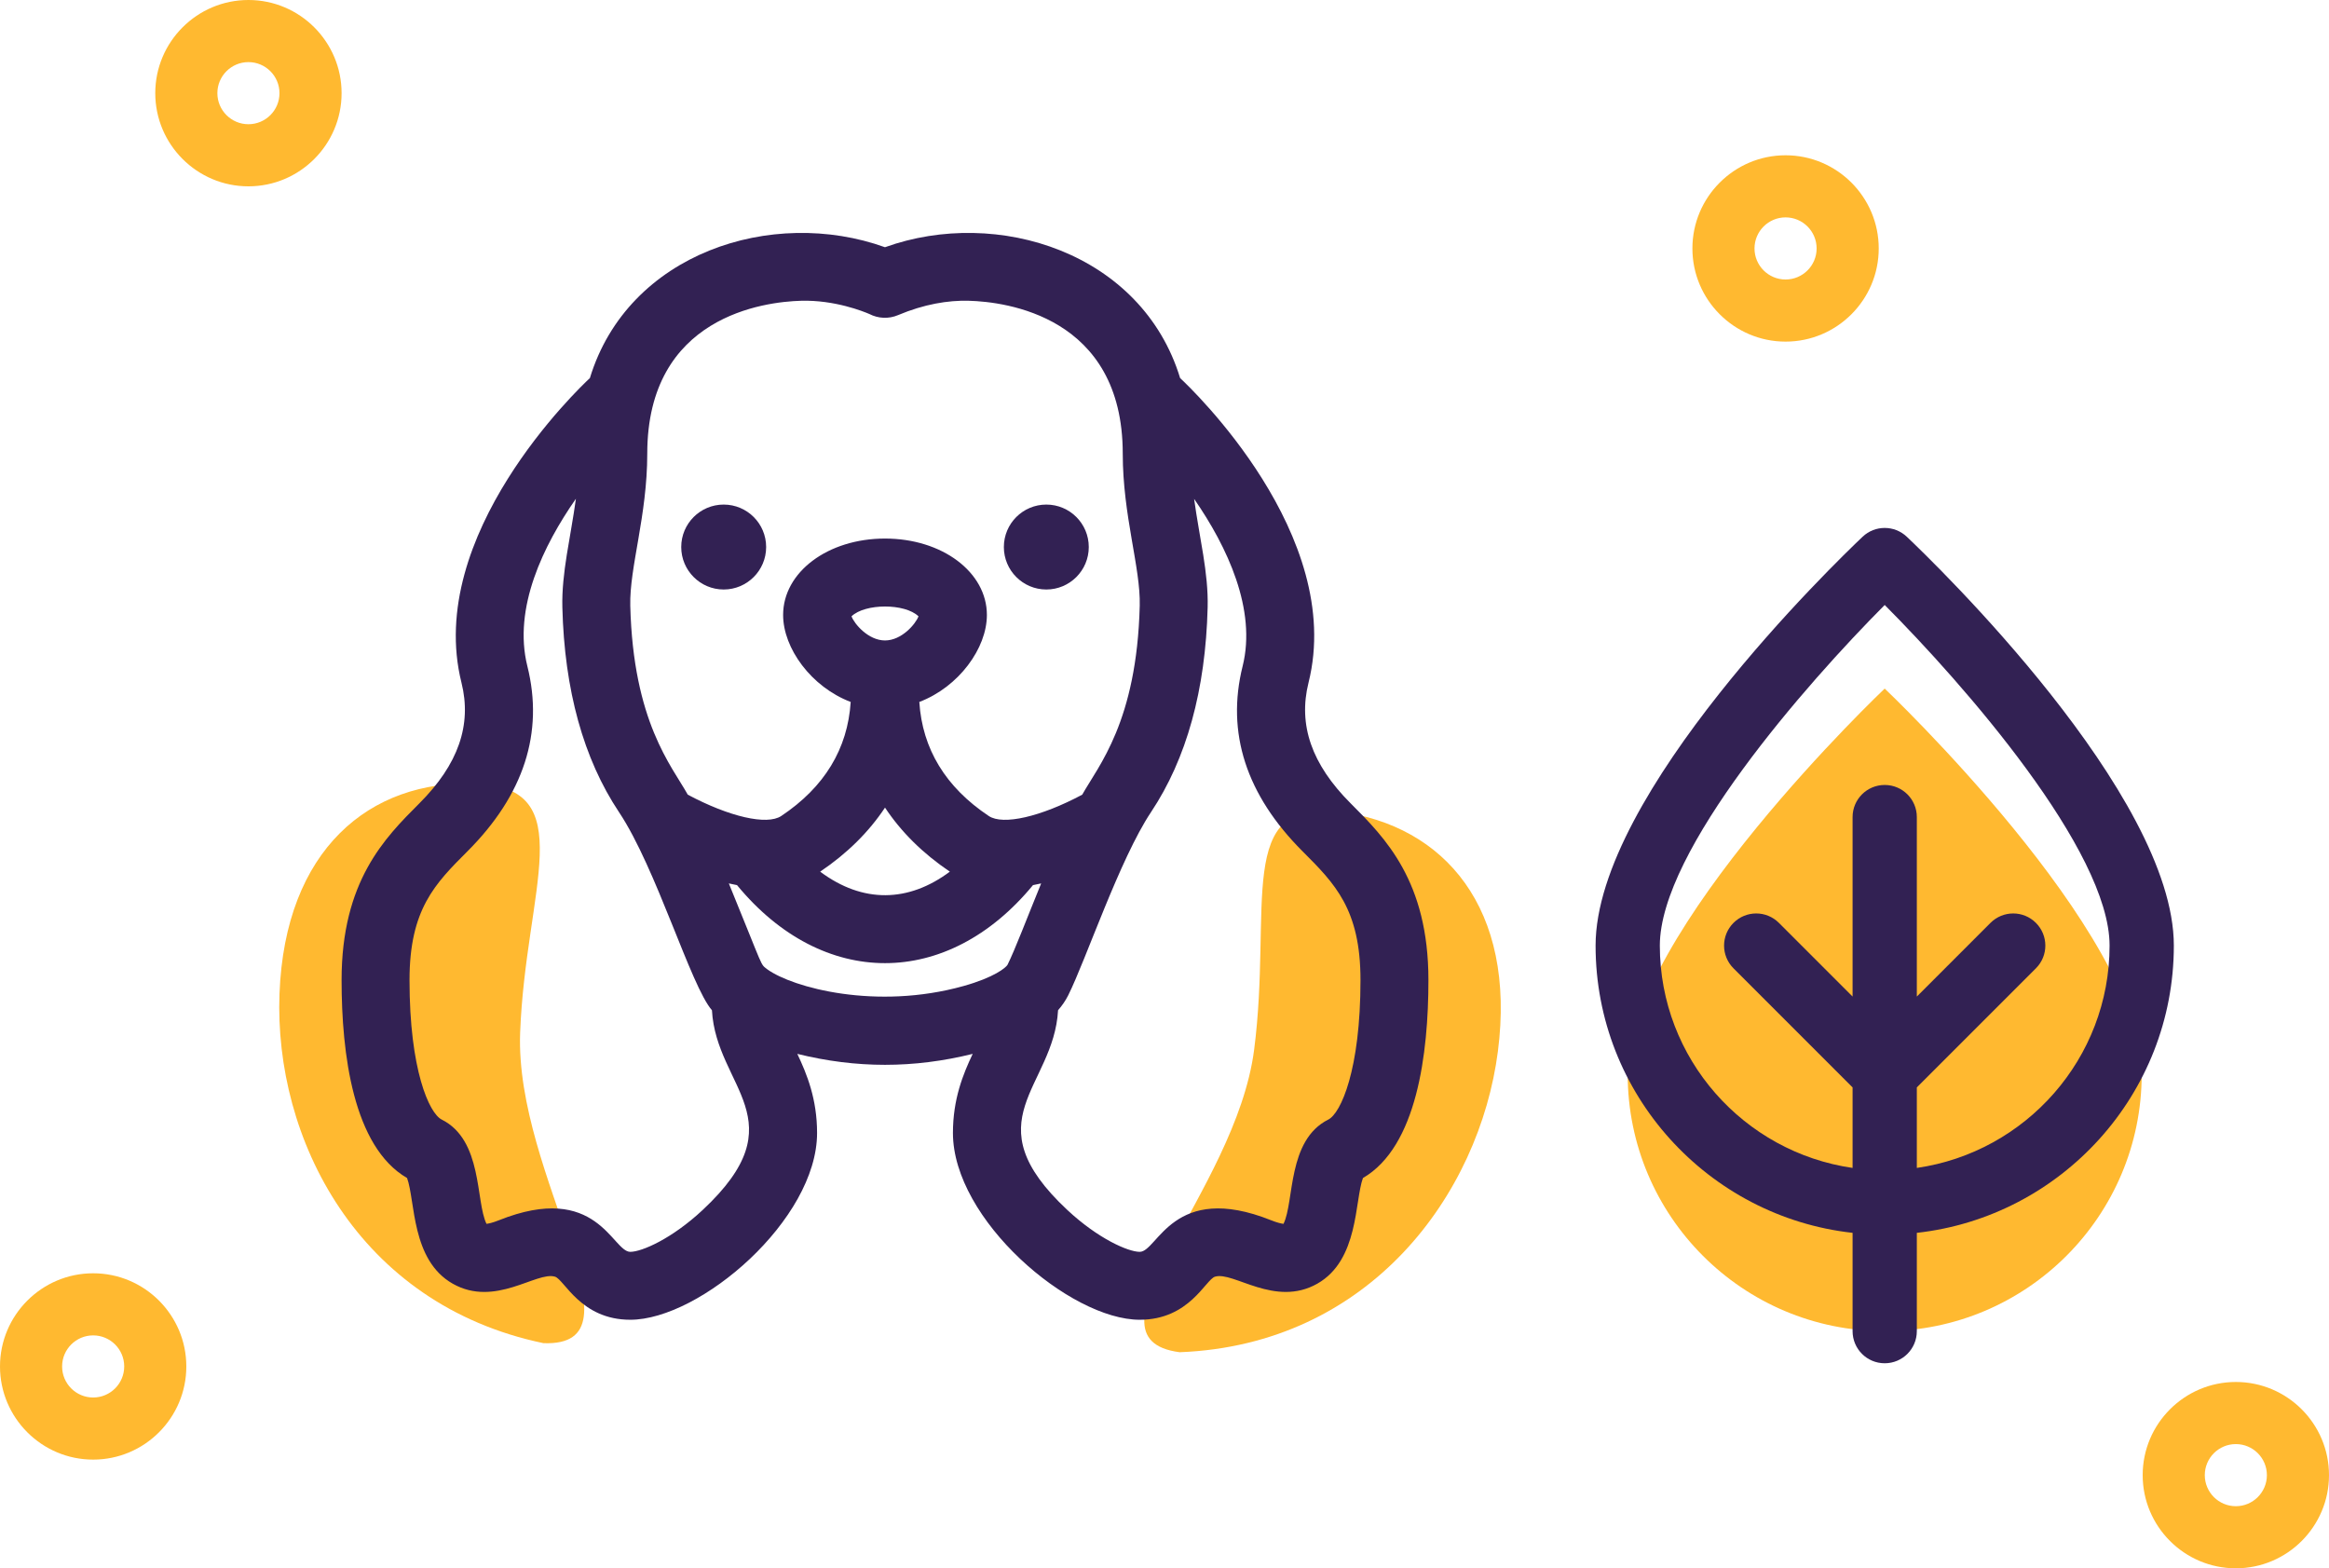 <svg width="150" height="101" viewBox="0 0 150 101" fill="none" xmlns="http://www.w3.org/2000/svg">
<path d="M144 89C140.692 89 138 91.692 138 95C138 98.308 140.692 101 144 101C147.308 101 150 98.308 150 95C150 91.692 147.308 89 144 89ZM144 97C142.896 97 142 96.104 142 95C142 93.896 142.896 93 144 93C145.104 93 146 93.896 146 95C146 96.104 145.104 97 144 97Z" fill="#FFB930"/>
<path d="M115 10C111.692 10 109 12.692 109 16C109 19.308 111.692 22 115 22C118.308 22 121 19.308 121 16C121 12.692 118.308 10 115 10ZM115 18C113.896 18 113 17.104 113 16C113 14.896 113.896 14 115 14C116.104 14 117 14.896 117 16C117 17.104 116.104 18 115 18Z" fill="#FFB930"/>
<path d="M6 82C2.692 82 0 84.692 0 88C0 91.308 2.692 94 6 94C9.308 94 12 91.308 12 88C12 84.692 9.308 82 6 82ZM6 90C4.896 90 4 89.104 4 88C4 86.896 4.896 86 6 86C7.104 86 8 86.896 8 88C8 89.104 7.104 90 6 90Z" fill="#FFB930"/>
<path d="M33.5 66.5C33.15 75.777 41.829 86.758 35 86.5C23 84 17.65 73.276 18.001 64C18.351 54.723 23.805 50.209 30.635 50.467C37.464 50.725 33.85 57.223 33.5 66.5Z" fill="#FFB930"/>
<path d="M80.772 67.61C79.58 76.816 69.2 86.206 75.977 87.084C88.226 86.608 95.279 76.92 96.472 67.714C97.664 58.507 93.033 53.151 86.256 52.274C79.478 51.396 81.964 58.403 80.772 67.61Z" fill="#FFB930"/>
<path d="M46.609 37.964C48.119 37.964 49.344 36.739 49.344 35.229C49.344 33.719 48.119 32.495 46.609 32.495C45.099 32.495 43.875 33.719 43.875 35.229C43.875 36.739 45.099 37.964 46.609 37.964Z" fill="#322153"/>
<path d="M86.982 51.729C84.48 49.227 83.595 46.687 84.276 43.963C86.651 34.465 76.713 25.005 76.006 24.348C73.547 16.281 64.251 13.313 56.998 15.921C49.727 13.309 40.446 16.296 37.992 24.348C37.285 25.005 27.347 34.465 29.721 43.963C30.402 46.687 29.517 49.227 27.016 51.729C24.781 53.964 22 56.745 22 63.119C22 67.855 22.741 73.848 26.217 75.865C26.757 77.339 26.476 81.152 29.159 82.671C31.891 84.218 34.562 81.856 35.745 82.219C36.349 82.403 37.4 84.993 40.593 84.993C45.085 84.993 52.624 78.558 52.624 72.963C52.624 70.781 51.971 69.175 51.351 67.87C55.157 68.81 58.838 68.811 62.647 67.87C62.027 69.175 61.374 70.781 61.374 72.963C61.374 78.545 68.91 84.993 73.405 84.993C76.609 84.993 77.642 82.404 78.252 82.219C79.438 81.856 82.108 84.217 84.839 82.671C87.522 81.152 87.241 77.338 87.781 75.865C91.257 73.848 91.998 67.855 91.998 63.119C91.998 56.745 89.217 53.964 86.982 51.729ZM51.591 19.37C53.756 19.307 55.626 20.064 55.995 20.224C56.555 20.512 57.231 20.555 57.849 20.29C59.499 19.595 61.053 19.33 62.406 19.37C64.73 19.434 72.311 20.336 72.311 29.214C72.311 33.204 73.466 36.562 73.405 39.003C73.219 46.485 70.737 49.323 69.701 51.178C67.031 52.6 64.603 53.165 63.681 52.55C60.904 50.698 59.402 48.23 59.209 45.206C61.75 44.239 63.561 41.747 63.561 39.604C63.561 36.845 60.679 34.683 56.999 34.683C53.319 34.683 50.437 36.845 50.437 39.604C50.437 41.747 52.248 44.239 54.789 45.206C54.595 48.23 53.094 50.698 50.317 52.55C49.394 53.165 46.966 52.6 44.297 51.178C43.263 49.327 40.779 46.486 40.593 39.003C40.532 36.56 41.687 33.208 41.687 29.214C41.687 20.336 49.268 19.434 51.591 19.37ZM52.823 56.135C54.565 54.961 55.962 53.575 56.999 52.01C58.036 53.575 59.433 54.961 61.175 56.135C58.514 58.124 55.57 58.188 52.823 56.135ZM56.999 41.245C55.927 41.245 55.027 40.188 54.842 39.692C55.705 38.854 58.283 38.844 59.156 39.692C58.97 40.188 58.071 41.245 56.999 41.245ZM45.253 77.926C43.263 79.783 41.33 80.619 40.593 80.619C39.431 80.619 38.463 76.052 32.125 78.588C31.723 78.748 31.471 78.8 31.333 78.816C30.623 77.369 31.104 73.428 28.447 72.1C27.646 71.699 26.375 68.907 26.375 63.119C26.375 58.557 28.023 56.909 30.109 54.822C33.738 51.193 35.036 47.183 33.965 42.902C33.029 39.154 35.002 35.115 37.092 32.119C36.748 34.642 36.163 36.879 36.219 39.112C36.351 44.432 37.579 48.87 39.867 52.302C42.275 55.913 44.498 63.517 45.853 65.06C46.128 70.048 51.454 72.138 45.253 77.926ZM49.421 62.427C48.931 62.031 49.275 62.591 46.941 56.893C47.117 56.934 47.292 56.97 47.468 57.002C52.989 63.706 61.015 63.698 66.53 57.002C66.705 56.97 66.881 56.934 67.056 56.893C66.157 59.09 65.361 61.191 64.888 62.137C64.785 62.314 64.043 62.946 62.05 63.502C56.434 65.07 51.054 63.604 49.421 62.427ZM85.551 72.1C82.893 73.429 83.375 77.37 82.665 78.816C82.527 78.8 82.274 78.748 81.873 78.588C75.538 76.054 74.561 80.619 73.405 80.619C72.668 80.619 70.735 79.783 68.745 77.926C62.545 72.14 67.87 70.05 68.145 65.06C68.405 64.763 68.626 64.443 68.799 64.097C69.942 61.812 72.109 55.336 74.131 52.302C76.419 48.87 77.647 44.432 77.779 39.112C77.835 36.876 77.254 34.666 76.907 32.128C79.049 35.216 80.941 39.267 80.032 42.902C78.962 47.183 80.26 51.193 83.889 54.822C85.975 56.909 87.623 58.557 87.623 63.119C87.623 68.907 86.352 71.699 85.551 72.1Z" fill="#322153"/>
<path d="M67.389 37.964C68.899 37.964 70.123 36.739 70.123 35.229C70.123 33.719 68.899 32.495 67.389 32.495C65.879 32.495 64.654 33.719 64.654 35.229C64.654 36.739 65.879 37.964 67.389 37.964Z" fill="#322153"/>
<path d="M16 12C19.308 12 22 9.308 22 6C22 2.692 19.308 0 16 0C12.692 0 10 2.692 10 6C10 9.308 12.692 12 16 12ZM16 4C17.104 4 18 4.896 18 6C18 7.104 17.104 8 16 8C14.896 8 14 7.104 14 6C14 4.896 14.896 4 16 4Z" fill="#FFB930"/>
<path d="M121.384 85.726C130.525 85.726 137.937 78.314 137.937 69.173C137.937 60.032 121.384 44.345 121.384 44.345C121.384 44.345 104.832 60.032 104.832 69.173C104.832 78.314 112.243 85.726 121.384 85.726Z" fill="#FFB930"/>
<path d="M121.385 87.795C122.529 87.795 123.454 86.87 123.454 85.726V79.396C132.75 78.364 140.007 70.466 140.007 60.897C140.007 51.148 124.569 36.234 122.807 34.566C122.01 33.811 120.758 33.811 119.962 34.566C118.201 36.234 102.764 51.148 102.764 60.897C102.764 70.466 110.02 78.364 119.316 79.396V85.726C119.316 86.87 120.241 87.795 121.385 87.795ZM106.902 60.897C106.902 54.773 116.322 44.047 121.385 38.961C126.448 44.043 135.868 54.767 135.868 60.897C135.868 68.178 130.46 74.205 123.454 75.215V70.03L131.124 62.36C131.933 61.551 131.933 60.243 131.124 59.434C130.315 58.625 129.007 58.625 128.198 59.434L123.454 64.179V52.621C123.454 51.477 122.529 50.552 121.385 50.552C120.241 50.552 119.316 51.477 119.316 52.621V64.179L114.572 59.434C113.763 58.625 112.455 58.625 111.646 59.434C110.837 60.243 110.837 61.551 111.646 62.36L119.316 70.03V75.215C112.31 74.205 106.902 68.178 106.902 60.897Z" fill="#322153"/>
</svg>

